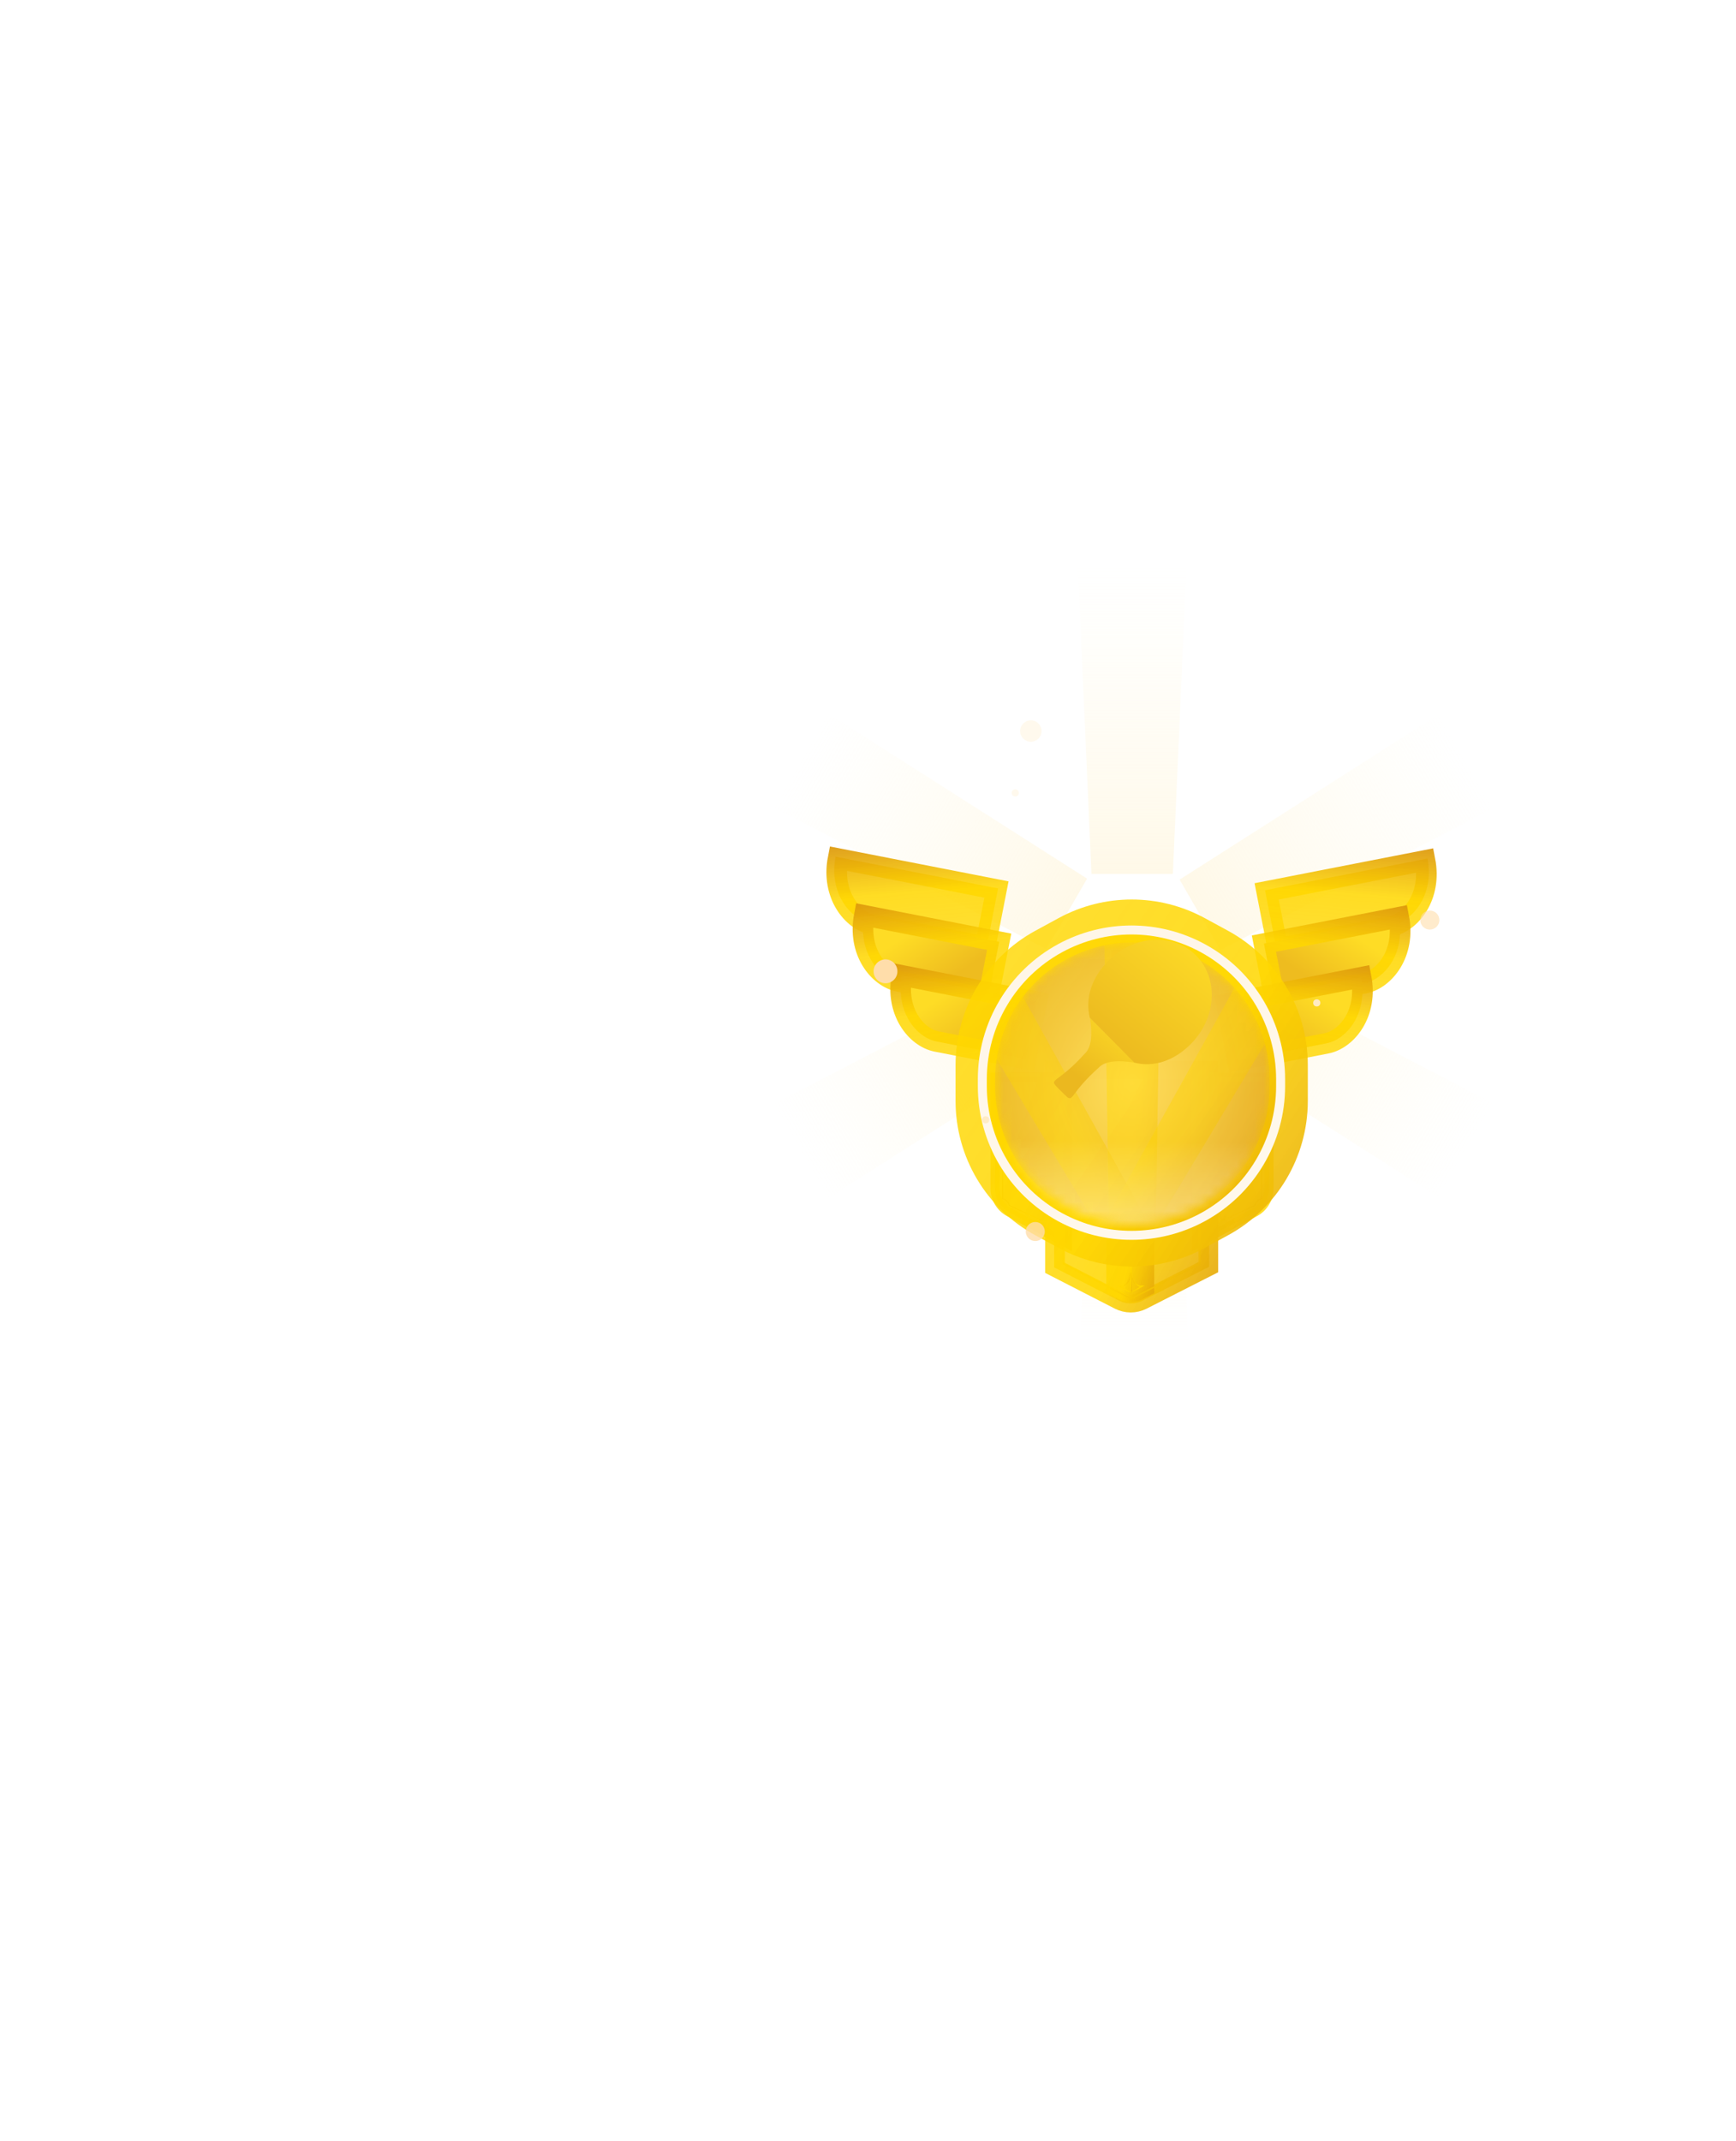 <svg width="193" height="238" viewBox="0 0 193 238" fill="none" xmlns="http://www.w3.org/2000/svg">
<g id="Group 481803">
<g id="&#229;&#186;&#149;&#233;&#131;&#168;&#229;&#133;&#137;&#230;&#157;&#159;">
<path id="Vector 264" d="M135.668 106.885L166 122.655L159.967 133.105L131.143 114.722L135.668 106.885Z" fill="url(#paint0_linear_621_1303)"/>
<path id="Vector 265" d="M130.628 115.329L132.137 149.482H120.07L121.578 115.329H130.628Z" fill="url(#paint1_linear_621_1303)"/>
<path id="Vector 276" d="M121.344 97.153L119.835 63H131.902L130.394 97.153H121.344Z" fill="url(#paint2_linear_621_1303)"/>
<path id="Vector 267" d="M120.857 114.833L92.034 133.216L86 122.765L116.332 106.995L120.857 114.833Z" fill="url(#paint3_linear_621_1303)"/>
<path id="Vector 274" d="M135.668 105.621L166 89.85L159.967 79.4L131.143 97.783L135.668 105.621Z" fill="url(#paint4_linear_621_1303)"/>
<path id="Vector 275" d="M120.857 97.675L92.034 79.292L86 89.742L116.332 105.512L120.857 97.675Z" fill="url(#paint5_linear_621_1303)"/>
</g>
<g id="Group 338" filter="url(#filter0_dd_621_1303)">
<g id="Group 327">
<g id="Group 313">
<g id="Group 328">
<path id="Vector 314" d="M109.723 98.99L110.962 92.641L92.898 89.115C92.123 93.083 94.463 96.011 96.743 96.456L109.723 98.99Z" fill="url(#paint6_linear_621_1303)"/>
<path id="Vector 315" d="M109.539 99.11L110.779 92.762L93.175 89.325C92.401 93.293 94.741 96.221 97.02 96.666L109.539 99.11Z" stroke="url(#paint7_linear_621_1303)" stroke-width="2.294"/>
</g>
<path id="Vector 312" d="M109.842 104.918L111.082 98.569L96.092 95.643C95.317 99.611 97.658 102.539 99.937 102.984L109.842 104.918Z" fill="url(#paint8_linear_621_1303)"/>
<path id="Vector 313" d="M109.842 104.918L111.082 98.569L96.092 95.643C95.317 99.611 97.658 102.539 99.937 102.984L109.842 104.918Z" stroke="url(#paint9_linear_621_1303)" stroke-width="2.294"/>
</g>
<g id="Group 314">
<path id="Vector 312_2" d="M114.031 111.592L115.271 105.244L100.281 102.317C99.506 106.285 101.846 109.214 104.126 109.658L114.031 111.592Z" fill="url(#paint10_linear_621_1303)"/>
<path id="Vector 313_2" d="M114.031 111.592L115.271 105.244L100.281 102.317C99.506 106.285 101.846 109.214 104.126 109.658L114.031 111.592Z" stroke="url(#paint11_linear_621_1303)" stroke-width="2.294"/>
</g>
</g>
<g id="Group 332">
<g id="Vector 319" filter="url(#filter1_d_621_1303)">
<path d="M110.62 125.991V113.599H118.688V132.161L112.187 128.627C111.222 128.102 110.62 127.091 110.62 125.991Z" fill="url(#paint12_linear_621_1303)"/>
<path d="M110.62 125.991V113.599H118.688V132.161L112.187 128.627C111.222 128.102 110.62 127.091 110.62 125.991Z" stroke="url(#paint13_linear_621_1303)"/>
</g>
<g id="Group 331">
<path id="Vector 251 (Stroke)" fill-rule="evenodd" clip-rule="evenodd" d="M111.508 127.094V120.649H111.404V127.181L111.447 127.188C111.592 127.212 111.753 127.298 111.885 127.423C112.016 127.549 112.114 127.709 112.138 127.878L112.142 127.906L116.382 129.891V122.8H116.277V129.727L112.237 127.834C112.202 127.648 112.094 127.478 111.957 127.348C111.826 127.223 111.665 127.13 111.508 127.094Z" fill="url(#paint14_linear_621_1303)"/>
<path id="Vector 252 (Stroke)" fill-rule="evenodd" clip-rule="evenodd" d="M116.271 129.338C116.384 129.147 116.391 128.876 116.382 128.7L116.277 128.706C116.286 128.88 116.277 129.122 116.181 129.284C116.134 129.363 116.069 129.42 115.974 129.444C115.878 129.468 115.745 129.459 115.562 129.388L115.524 129.486C115.719 129.561 115.875 129.577 116 129.546C116.126 129.514 116.213 129.436 116.271 129.338Z" fill="url(#paint15_linear_621_1303)"/>
</g>
</g>
<g id="Group 333">
<g id="Vector 319_2" filter="url(#filter2_d_621_1303)">
<path d="M141.087 125.991V113.599H133.02V132.161L139.52 128.627C140.486 128.102 141.087 127.091 141.087 125.991Z" fill="url(#paint16_linear_621_1303)"/>
<path d="M141.087 125.991V113.599H133.02V132.161L139.52 128.627C140.486 128.102 141.087 127.091 141.087 125.991Z" stroke="url(#paint17_linear_621_1303)"/>
</g>
<g id="Group 331_2">
<path id="Vector 251 (Stroke)_2" fill-rule="evenodd" clip-rule="evenodd" d="M140.2 127.094V120.649H140.304V127.181L140.261 127.188C140.116 127.212 139.955 127.298 139.823 127.423C139.692 127.549 139.594 127.709 139.57 127.878L139.566 127.906L135.326 129.891V122.8H135.431V129.727L139.471 127.834C139.506 127.648 139.614 127.478 139.751 127.348C139.882 127.223 140.043 127.13 140.2 127.094Z" fill="url(#paint18_linear_621_1303)"/>
<path id="Vector 252 (Stroke)_2" fill-rule="evenodd" clip-rule="evenodd" d="M135.437 129.338C135.324 129.147 135.317 128.876 135.326 128.7L135.431 128.706C135.422 128.88 135.431 129.122 135.527 129.284C135.573 129.363 135.639 129.42 135.734 129.444C135.83 129.468 135.963 129.459 136.145 129.388L136.183 129.486C135.989 129.561 135.833 129.577 135.708 129.546C135.582 129.514 135.495 129.436 135.437 129.338Z" fill="url(#paint19_linear_621_1303)"/>
</g>
</g>
<g id="Group 328_2">
<g id="Group 313_2">
<g id="Group 328_3">
<path id="Vector 314_2" d="M141.877 99.194L140.637 92.845L158.702 89.319C159.477 93.286 157.136 96.215 154.857 96.66L141.877 99.194Z" fill="url(#paint20_linear_621_1303)"/>
<path id="Vector 315_2" d="M142.061 99.317L140.821 92.969L158.425 89.532C159.199 93.5 156.859 96.428 154.58 96.873L142.061 99.317Z" stroke="url(#paint21_linear_621_1303)" stroke-width="2.294"/>
</g>
<path id="Vector 312_3" d="M141.757 105.123L140.518 98.774L155.508 95.848C156.283 99.816 153.942 102.744 151.663 103.189L141.757 105.123Z" fill="url(#paint22_linear_621_1303)"/>
<path id="Vector 313_3" d="M141.757 105.123L140.518 98.774L155.508 95.848C156.283 99.816 153.942 102.744 151.663 103.189L141.757 105.123Z" stroke="url(#paint23_linear_621_1303)" stroke-width="2.294"/>
</g>
<g id="Group 314_2">
<path id="Vector 312_4" d="M137.569 111.796L136.329 105.447L151.319 102.521C152.094 106.489 149.753 109.417 147.474 109.862L137.569 111.796Z" fill="url(#paint24_linear_621_1303)"/>
<path id="Vector 313_4" d="M137.569 111.796L136.329 105.447L151.319 102.521C152.094 106.489 149.753 109.417 147.474 109.862L137.569 111.796Z" stroke="url(#paint25_linear_621_1303)" stroke-width="2.294"/>
</g>
</g>
<g id="Group 330">
<g id="Vector 301" filter="url(#filter3_d_621_1303)">
<path d="M117.199 112.817H134.43V134.698L127.017 138.467C126.193 138.886 125.218 138.884 124.396 138.463L117.199 134.774V112.817Z" fill="url(#paint26_linear_621_1303)"/>
<path d="M117.199 112.817H134.43V134.698L127.017 138.467C126.193 138.886 125.218 138.884 124.396 138.463L117.199 134.774V112.817Z" stroke="url(#paint27_linear_621_1303)" stroke-width="2"/>
</g>
<path id="Intersect" fill-rule="evenodd" clip-rule="evenodd" d="M128.321 137.648L127.017 138.311C126.193 138.729 125.218 138.728 124.396 138.306L122.995 137.588V121.587H128.321V137.648Z" fill="url(#paint28_linear_621_1303)"/>
<path id="Vector 318 (Stroke)" fill-rule="evenodd" clip-rule="evenodd" d="M118.139 124.56H118.389V134.353L125.753 138.16L133.241 134.353V124.56H133.49V134.442L125.752 138.345L118.139 134.441V124.56Z" fill="url(#paint29_linear_621_1303)"/>
<g id="Group 326">
<path id="Vector 255 (Stroke)" fill-rule="evenodd" clip-rule="evenodd" d="M125.804 134.743V137.585H125.668V134.743H125.804Z" fill="url(#paint30_linear_621_1303)"/>
<path id="Vector 256 (Stroke)" fill-rule="evenodd" clip-rule="evenodd" d="M125.328 136.578C125.057 136.89 124.727 136.96 124.5 136.922L124.522 136.788C124.703 136.818 124.986 136.765 125.225 136.488C125.466 136.211 125.668 135.702 125.668 134.812H125.804C125.804 135.72 125.598 136.266 125.328 136.578Z" fill="url(#paint31_linear_621_1303)"/>
<path id="Vector 257 (Stroke)" fill-rule="evenodd" clip-rule="evenodd" d="M126.144 136.578C126.415 136.89 126.746 136.96 126.973 136.922L126.951 136.788C126.769 136.818 126.487 136.765 126.247 136.488C126.007 136.211 125.804 135.702 125.804 134.812H125.668C125.668 135.72 125.874 136.266 126.144 136.578Z" fill="url(#paint32_linear_621_1303)"/>
<path id="Vector 254 (Stroke)" fill-rule="evenodd" clip-rule="evenodd" d="M125.708 137.65L124.17 136.788L124.511 136.788L125.736 137.513L126.961 136.782H127.262L125.764 137.65C125.746 137.658 125.726 137.658 125.708 137.65Z" fill="url(#paint33_linear_621_1303)"/>
</g>
</g>
<g id="Group 292" filter="url(#filter4_d_621_1303)">
<g id="Group 206">
<g id="Group 169">
<g id="Group 166">
<path id="Union" d="M117.691 87.94L115.11 89.344C109.64 92.32 106.234 98.049 106.234 104.277L106.234 108.27C106.234 114.498 109.64 120.228 115.11 123.204L117.691 124.607C122.756 127.363 128.873 127.363 133.938 124.607L136.519 123.204C141.99 120.228 145.395 114.498 145.395 108.27L145.395 104.277C145.395 98.049 141.99 92.32 136.519 89.344L133.938 87.94C128.873 85.184 122.756 85.184 117.691 87.94Z" fill="url(#paint34_linear_621_1303)"/>
<path id="Union_2" d="M109.21 106.627L109.21 105.843C109.21 99.769 112.532 94.18 117.868 91.278C122.808 88.59 128.774 88.59 133.714 91.278C139.05 94.18 142.372 99.769 142.372 105.843V106.627C142.372 112.701 139.05 118.289 133.714 121.192C128.774 123.879 122.808 123.879 117.868 121.192C112.532 118.289 109.21 112.701 109.21 106.627Z" fill="url(#paint35_linear_621_1303)"/>
<g id="Union_3" filter="url(#filter5_f_621_1303)">
<path d="M109.21 106.627L109.21 105.843C109.21 99.769 112.532 94.18 117.868 91.278C122.808 88.59 128.774 88.59 133.714 91.278C139.05 94.18 142.372 99.769 142.372 105.843V106.627C142.372 112.701 139.05 118.289 133.714 121.192C128.774 123.879 122.808 123.879 117.868 121.192C112.532 118.289 109.21 112.701 109.21 106.627Z" stroke="url(#paint36_linear_621_1303)"/>
</g>
<g id="Mask Group" opacity="0.5">
<mask id="mask0_621_1303" style="mask-type:alpha" maskUnits="userSpaceOnUse" x="110" y="90" width="32" height="32">
<path id="Union_4" d="M110.62 106.613L110.62 105.916C110.62 100.318 113.682 95.169 118.6 92.497C123.148 90.025 128.638 90.025 133.186 92.497C138.104 95.169 141.166 100.318 141.166 105.916V106.613C141.166 112.21 138.104 117.359 133.186 120.032C128.638 122.503 123.148 122.503 118.6 120.032C113.682 117.359 110.62 112.21 110.62 106.613Z" fill="#A6D3DE"/>
</mask>
<g mask="url(#mask0_621_1303)">
<path id="Innershadow0.1fill" d="M110.62 106.613L110.62 105.916C110.62 100.318 113.682 95.169 118.6 92.497C123.148 90.025 128.638 90.025 133.186 92.497C138.104 95.169 141.166 100.318 141.166 105.916V106.613C141.166 112.21 138.104 117.359 133.186 120.032C128.638 122.503 123.148 122.503 118.6 120.032C113.682 117.359 110.62 112.21 110.62 106.613Z" fill="url(#paint37_radial_621_1303)"/>
<g id="Group 57">
<path id="Vector 5" opacity="0.5" d="M123.34 124.697L122.733 87.831H129.053L128.446 124.697H123.34Z" fill="url(#paint38_linear_621_1303)"/>
<path id="Vector 6" opacity="0.5" d="M123.258 124.37L104.3 92.747L109.773 89.587L127.681 121.817L123.258 124.37Z" fill="url(#paint39_linear_621_1303)"/>
<path id="Vector 7" opacity="0.5" d="M122.732 121.816L140.639 89.586L146.112 92.746L127.154 124.369L122.732 121.816Z" fill="url(#paint40_linear_621_1303)"/>
<rect id="Rectangle 3" x="110.62" y="104.156" width="30.546" height="19.837" fill="url(#paint41_linear_621_1303)"/>
</g>
<g id="Innershadow0.1fill_2" filter="url(#filter6_i_621_1303)">
<path d="M110.62 106.613L110.62 105.916C110.62 100.318 113.682 95.169 118.6 92.497C123.148 90.025 128.638 90.025 133.186 92.497C138.104 95.169 141.166 100.318 141.166 105.916V106.613C141.166 112.21 138.104 117.359 133.186 120.032C128.638 122.503 123.148 122.503 118.6 120.032C113.682 117.359 110.62 112.21 110.62 106.613Z" fill="white" fill-opacity="0.01"/>
</g>
</g>
</g>
</g>
</g>
</g>
</g>
</g>
<g id="Group 347">
<g id="Ellipse 12" opacity="0.3" filter="url(#filter7_f_621_1303)">
<ellipse cx="114.606" cy="81.267" rx="1.193" ry="1.193" fill="#FFEBC4"/>
</g>
<g id="Ellipse 21" filter="url(#filter8_f_621_1303)">
<ellipse cx="109.581" cy="124.488" rx="0.398" ry="0.398" fill="#FFEBC4"/>
</g>
<g id="Ellipse 22" opacity="0.3" filter="url(#filter9_f_621_1303)">
<ellipse cx="112.871" cy="88.148" rx="0.398" ry="0.398" fill="#FFEBC4"/>
</g>
<g id="Ellipse 23" filter="url(#filter10_f_621_1303)">
<ellipse cx="146.392" cy="111.488" rx="0.398" ry="0.398" fill="#FFEBC4"/>
</g>
<g id="Ellipse 19" filter="url(#filter11_f_621_1303)">
<ellipse cx="98.447" cy="107.98" rx="1.325" ry="1.325" fill="#FFDDAA"/>
</g>
<g id="Ellipse 9" opacity="0.6" filter="url(#filter12_f_621_1303)">
<ellipse cx="158.96" cy="102.28" rx="1.06" ry="1.06" fill="#FFDDAA"/>
</g>
<g id="Ellipse 18" opacity="0.8" filter="url(#filter13_f_621_1303)">
<ellipse cx="115.099" cy="136.905" rx="1.06" ry="1.06" fill="#FFDDAA"/>
</g>
</g>
<g id="Group 398" filter="url(#filter14_d_621_1303)">
<path id="wood" d="M117.771 114.102C117.831 114.162 117.896 114.226 117.966 114.296L117.967 114.298C118.037 114.367 118.102 114.433 118.161 114.493L118.162 114.493C118.568 114.905 118.763 115.102 118.94 115.086C119.102 115.072 119.249 114.878 119.531 114.506C119.943 113.959 120.646 113.03 122.113 111.721C122.855 110.898 124.357 110.859 126.057 111.111C126.086 111.119 126.115 111.126 126.144 111.134L121.167 106.147C121.175 106.179 121.184 106.211 121.193 106.243C121.437 107.938 121.39 109.433 120.564 110.168C119.247 111.627 118.313 112.325 117.764 112.735C117.389 113.015 117.194 113.16 117.179 113.323C117.163 113.499 117.36 113.694 117.77 114.101L117.771 114.102Z" fill="url(#paint42_linear_621_1303)"/>
<path id="Exclude" fill-rule="evenodd" clip-rule="evenodd" d="M123.225 99.807C121.34 101.708 120.625 103.996 121.166 106.146L126.108 111.127C128.241 111.673 130.511 110.952 132.396 109.051C135.249 106.174 135.508 101.773 132.976 99.221C130.443 96.668 126.078 96.931 123.225 99.807ZM119.561 114.517C119.561 114.517 119.561 114.517 119.561 114.517V114.517Z" fill="url(#paint43_linear_621_1303)"/>
</g>
</g>
<defs>
<filter id="filter0_dd_621_1303" x="0.042" y="0.159" width="251.515" height="237.579" filterUnits="userSpaceOnUse" color-interpolation-filters="sRGB">
<feFlood flood-opacity="0" result="BackgroundImageFix"/>
<feColorMatrix in="SourceAlpha" type="matrix" values="0 0 0 0 0 0 0 0 0 0 0 0 0 0 0 0 0 0 127 0" result="hardAlpha"/>
<feOffset/>
<feGaussianBlur stdDeviation="15.306"/>
<feColorMatrix type="matrix" values="0 0 0 0 0.992 0 0 0 0 0.802 0 0 0 0 0.516 0 0 0 1 0"/>
<feBlend mode="normal" in2="BackgroundImageFix" result="effect1_dropShadow_621_1303"/>
<feColorMatrix in="SourceAlpha" type="matrix" values="0 0 0 0 0 0 0 0 0 0 0 0 0 0 0 0 0 0 127 0" result="hardAlpha"/>
<feOffset dy="6.122"/>
<feGaussianBlur stdDeviation="45.918"/>
<feColorMatrix type="matrix" values="0 0 0 0 1 0 0 0 0 0.723 0 0 0 0 0.467 0 0 0 0.6 0"/>
<feBlend mode="normal" in2="effect1_dropShadow_621_1303" result="effect2_dropShadow_621_1303"/>
<feBlend mode="normal" in="SourceGraphic" in2="effect2_dropShadow_621_1303" result="shape"/>
</filter>
<filter id="filter1_d_621_1303" x="102.12" y="105.099" width="25.067" height="35.903" filterUnits="userSpaceOnUse" color-interpolation-filters="sRGB">
<feFlood flood-opacity="0" result="BackgroundImageFix"/>
<feColorMatrix in="SourceAlpha" type="matrix" values="0 0 0 0 0 0 0 0 0 0 0 0 0 0 0 0 0 0 127 0" result="hardAlpha"/>
<feOffset/>
<feGaussianBlur stdDeviation="4"/>
<feColorMatrix type="matrix" values="0 0 0 0 0.7 0 0 0 0 0.562 0 0 0 0 0.324 0 0 0 0.78 0"/>
<feBlend mode="normal" in2="BackgroundImageFix" result="effect1_dropShadow_621_1303"/>
<feBlend mode="normal" in="SourceGraphic" in2="effect1_dropShadow_621_1303" result="shape"/>
</filter>
<filter id="filter2_d_621_1303" x="124.52" y="105.099" width="25.067" height="35.903" filterUnits="userSpaceOnUse" color-interpolation-filters="sRGB">
<feFlood flood-opacity="0" result="BackgroundImageFix"/>
<feColorMatrix in="SourceAlpha" type="matrix" values="0 0 0 0 0 0 0 0 0 0 0 0 0 0 0 0 0 0 127 0" result="hardAlpha"/>
<feOffset/>
<feGaussianBlur stdDeviation="4"/>
<feColorMatrix type="matrix" values="0 0 0 0 0.7 0 0 0 0 0.562 0 0 0 0 0.324 0 0 0 0.78 0"/>
<feBlend mode="normal" in2="BackgroundImageFix" result="effect1_dropShadow_621_1303"/>
<feBlend mode="normal" in="SourceGraphic" in2="effect1_dropShadow_621_1303" result="shape"/>
</filter>
<filter id="filter3_d_621_1303" x="108.199" y="103.817" width="35.231" height="43.963" filterUnits="userSpaceOnUse" color-interpolation-filters="sRGB">
<feFlood flood-opacity="0" result="BackgroundImageFix"/>
<feColorMatrix in="SourceAlpha" type="matrix" values="0 0 0 0 0 0 0 0 0 0 0 0 0 0 0 0 0 0 127 0" result="hardAlpha"/>
<feOffset/>
<feGaussianBlur stdDeviation="4"/>
<feColorMatrix type="matrix" values="0 0 0 0 0.7 0 0 0 0 0.562 0 0 0 0 0.324 0 0 0 0.78 0"/>
<feBlend mode="normal" in2="BackgroundImageFix" result="effect1_dropShadow_621_1303"/>
<feBlend mode="normal" in="SourceGraphic" in2="effect1_dropShadow_621_1303" result="shape"/>
</filter>
<filter id="filter4_d_621_1303" x="100.234" y="85.873" width="51.161" height="54.801" filterUnits="userSpaceOnUse" color-interpolation-filters="sRGB">
<feFlood flood-opacity="0" result="BackgroundImageFix"/>
<feColorMatrix in="SourceAlpha" type="matrix" values="0 0 0 0 0 0 0 0 0 0 0 0 0 0 0 0 0 0 127 0" result="hardAlpha"/>
<feOffset dy="8"/>
<feGaussianBlur stdDeviation="3"/>
<feColorMatrix type="matrix" values="0 0 0 0 0.438 0 0 0 0 0.287 0 0 0 0 0.111 0 0 0 0.6 0"/>
<feBlend mode="normal" in2="BackgroundImageFix" result="effect1_dropShadow_621_1303"/>
<feBlend mode="normal" in="SourceGraphic" in2="effect1_dropShadow_621_1303" result="shape"/>
</filter>
<filter id="filter5_f_621_1303" x="108.41" y="88.462" width="34.762" height="35.545" filterUnits="userSpaceOnUse" color-interpolation-filters="sRGB">
<feFlood flood-opacity="0" result="BackgroundImageFix"/>
<feBlend mode="normal" in="SourceGraphic" in2="BackgroundImageFix" result="shape"/>
<feGaussianBlur stdDeviation="0.15" result="effect1_foregroundBlur_621_1303"/>
</filter>
<filter id="filter6_i_621_1303" x="110.62" y="90.643" width="30.546" height="31.243" filterUnits="userSpaceOnUse" color-interpolation-filters="sRGB">
<feFlood flood-opacity="0" result="BackgroundImageFix"/>
<feBlend mode="normal" in="SourceGraphic" in2="BackgroundImageFix" result="shape"/>
<feColorMatrix in="SourceAlpha" type="matrix" values="0 0 0 0 0 0 0 0 0 0 0 0 0 0 0 0 0 0 127 0" result="hardAlpha"/>
<feOffset/>
<feGaussianBlur stdDeviation="6.724"/>
<feComposite in2="hardAlpha" operator="arithmetic" k2="-1" k3="1"/>
<feColorMatrix type="matrix" values="0 0 0 0 0.458 0 0 0 0 0.257 0 0 0 0 0.071 0 0 0 1 0"/>
<feBlend mode="normal" in2="shape" result="effect1_innerShadow_621_1303"/>
</filter>
<filter id="filter7_f_621_1303" x="93.107" y="59.769" width="42.997" height="42.997" filterUnits="userSpaceOnUse" color-interpolation-filters="sRGB">
<feFlood flood-opacity="0" result="BackgroundImageFix"/>
<feBlend mode="normal" in="SourceGraphic" in2="BackgroundImageFix" result="shape"/>
<feGaussianBlur stdDeviation="10.153" result="effect1_foregroundBlur_621_1303"/>
</filter>
<filter id="filter8_f_621_1303" x="107.491" y="122.398" width="4.179" height="4.179" filterUnits="userSpaceOnUse" color-interpolation-filters="sRGB">
<feFlood flood-opacity="0" result="BackgroundImageFix"/>
<feBlend mode="normal" in="SourceGraphic" in2="BackgroundImageFix" result="shape"/>
<feGaussianBlur stdDeviation="0.846" result="effect1_foregroundBlur_621_1303"/>
</filter>
<filter id="filter9_f_621_1303" x="104.473" y="79.75" width="16.795" height="16.795" filterUnits="userSpaceOnUse" color-interpolation-filters="sRGB">
<feFlood flood-opacity="0" result="BackgroundImageFix"/>
<feBlend mode="normal" in="SourceGraphic" in2="BackgroundImageFix" result="shape"/>
<feGaussianBlur stdDeviation="4" result="effect1_foregroundBlur_621_1303"/>
</filter>
<filter id="filter10_f_621_1303" x="139.995" y="105.09" width="12.795" height="12.795" filterUnits="userSpaceOnUse" color-interpolation-filters="sRGB">
<feFlood flood-opacity="0" result="BackgroundImageFix"/>
<feBlend mode="normal" in="SourceGraphic" in2="BackgroundImageFix" result="shape"/>
<feGaussianBlur stdDeviation="3" result="effect1_foregroundBlur_621_1303"/>
</filter>
<filter id="filter11_f_621_1303" x="77.122" y="86.654" width="42.651" height="42.651" filterUnits="userSpaceOnUse" color-interpolation-filters="sRGB">
<feFlood flood-opacity="0" result="BackgroundImageFix"/>
<feBlend mode="normal" in="SourceGraphic" in2="BackgroundImageFix" result="shape"/>
<feGaussianBlur stdDeviation="10" result="effect1_foregroundBlur_621_1303"/>
</filter>
<filter id="filter12_f_621_1303" x="140.979" y="84.299" width="35.963" height="35.964" filterUnits="userSpaceOnUse" color-interpolation-filters="sRGB">
<feFlood flood-opacity="0" result="BackgroundImageFix"/>
<feBlend mode="normal" in="SourceGraphic" in2="BackgroundImageFix" result="shape"/>
<feGaussianBlur stdDeviation="8.461" result="effect1_foregroundBlur_621_1303"/>
</filter>
<filter id="filter13_f_621_1303" x="97.118" y="118.923" width="35.963" height="35.964" filterUnits="userSpaceOnUse" color-interpolation-filters="sRGB">
<feFlood flood-opacity="0" result="BackgroundImageFix"/>
<feBlend mode="normal" in="SourceGraphic" in2="BackgroundImageFix" result="shape"/>
<feGaussianBlur stdDeviation="8.461" result="effect1_foregroundBlur_621_1303"/>
</filter>
<filter id="filter14_d_621_1303" x="113.178" y="97.466" width="25.539" height="28.621" filterUnits="userSpaceOnUse" color-interpolation-filters="sRGB">
<feFlood flood-opacity="0" result="BackgroundImageFix"/>
<feColorMatrix in="SourceAlpha" type="matrix" values="0 0 0 0 0 0 0 0 0 0 0 0 0 0 0 0 0 0 127 0" result="hardAlpha"/>
<feOffset dy="7"/>
<feGaussianBlur stdDeviation="2"/>
<feComposite in2="hardAlpha" operator="out"/>
<feColorMatrix type="matrix" values="0 0 0 0 0 0 0 0 0 0 0 0 0 0 0 0 0 0 0.25 0"/>
<feBlend mode="normal" in2="BackgroundImageFix" result="effect1_dropShadow_621_1303"/>
<feBlend mode="normal" in="SourceGraphic" in2="effect1_dropShadow_621_1303" result="shape"/>
</filter>
<linearGradient id="paint0_linear_621_1303" x1="162.983" y1="127.88" x2="133.405" y2="110.804" gradientUnits="userSpaceOnUse">
<stop stop-color="#FFF6D6" stop-opacity="0"/>
<stop offset="1" stop-color="#FFEFC5" stop-opacity="0.4"/>
</linearGradient>
<linearGradient id="paint1_linear_621_1303" x1="126.103" y1="149.482" x2="126.103" y2="115.329" gradientUnits="userSpaceOnUse">
<stop stop-color="#FFF6D6" stop-opacity="0"/>
<stop offset="1" stop-color="#FFEFC5" stop-opacity="0.4"/>
</linearGradient>
<linearGradient id="paint2_linear_621_1303" x1="125.869" y1="63" x2="125.869" y2="97.153" gradientUnits="userSpaceOnUse">
<stop stop-color="#FFF6D6" stop-opacity="0"/>
<stop offset="1" stop-color="#FFEFC5" stop-opacity="0.4"/>
</linearGradient>
<linearGradient id="paint3_linear_621_1303" x1="89.017" y1="127.99" x2="118.595" y2="110.914" gradientUnits="userSpaceOnUse">
<stop stop-color="#FFF6D6" stop-opacity="0"/>
<stop offset="1" stop-color="#FFEFC5" stop-opacity="0.4"/>
</linearGradient>
<linearGradient id="paint4_linear_621_1303" x1="162.983" y1="84.625" x2="133.405" y2="101.702" gradientUnits="userSpaceOnUse">
<stop stop-color="#FFF6D6" stop-opacity="0"/>
<stop offset="1" stop-color="#FFEFC5" stop-opacity="0.4"/>
</linearGradient>
<linearGradient id="paint5_linear_621_1303" x1="89.017" y1="84.517" x2="118.595" y2="101.594" gradientUnits="userSpaceOnUse">
<stop stop-color="#FFF6D6" stop-opacity="0"/>
<stop offset="1" stop-color="#FFEFC5" stop-opacity="0.4"/>
</linearGradient>
<linearGradient id="paint6_linear_621_1303" x1="146.058" y1="117.703" x2="143.171" y2="83.139" gradientUnits="userSpaceOnUse">
<stop stop-color="#BC950B"/>
<stop offset="0.47" stop-color="#FFD700" stop-opacity="0.748"/>
<stop offset="0.816" stop-color="#FFD700" stop-opacity="0.86"/>
<stop offset="1" stop-color="#DB950E" stop-opacity="0.94"/>
</linearGradient>
<linearGradient id="paint7_linear_621_1303" x1="144.891" y1="117.631" x2="141.774" y2="83.156" gradientUnits="userSpaceOnUse">
<stop stop-color="#BC950B"/>
<stop offset="0.47" stop-color="#FFD700" stop-opacity="0.748"/>
<stop offset="0.816" stop-color="#FFD700" stop-opacity="0.86"/>
<stop offset="1" stop-color="#DB950E" stop-opacity="0.94"/>
</linearGradient>
<linearGradient id="paint8_linear_621_1303" x1="104.023" y1="103.782" x2="99.694" y2="97.353" gradientUnits="userSpaceOnUse">
<stop stop-color="#EEBC1F"/>
<stop offset="0.875" stop-color="#FEDC25"/>
</linearGradient>
<linearGradient id="paint9_linear_621_1303" x1="139.621" y1="122.35" x2="134.986" y2="88.552" gradientUnits="userSpaceOnUse">
<stop stop-color="#BC950B"/>
<stop offset="0.47" stop-color="#FFD700" stop-opacity="0.748"/>
<stop offset="0.816" stop-color="#FFD700" stop-opacity="0.86"/>
<stop offset="1" stop-color="#DB950E" stop-opacity="0.94"/>
</linearGradient>
<linearGradient id="paint10_linear_621_1303" x1="108.212" y1="110.456" x2="103.883" y2="104.027" gradientUnits="userSpaceOnUse">
<stop stop-color="#EEBC1F"/>
<stop offset="0.875" stop-color="#FEDC25"/>
</linearGradient>
<linearGradient id="paint11_linear_621_1303" x1="143.81" y1="129.025" x2="139.175" y2="95.226" gradientUnits="userSpaceOnUse">
<stop stop-color="#BC950B"/>
<stop offset="0.47" stop-color="#FFD700" stop-opacity="0.748"/>
<stop offset="0.816" stop-color="#FFD700" stop-opacity="0.86"/>
<stop offset="1" stop-color="#DB950E" stop-opacity="0.94"/>
</linearGradient>
<linearGradient id="paint12_linear_621_1303" x1="96.398" y1="74.017" x2="136.44" y2="88.049" gradientUnits="userSpaceOnUse">
<stop stop-color="#BC950B"/>
<stop offset="0.47" stop-color="#FFD700" stop-opacity="0.748"/>
<stop offset="0.816" stop-color="#FFD700" stop-opacity="0.86"/>
<stop offset="1" stop-color="#DB950E" stop-opacity="0.94"/>
</linearGradient>
<linearGradient id="paint13_linear_621_1303" x1="96.398" y1="74.017" x2="136.44" y2="88.049" gradientUnits="userSpaceOnUse">
<stop stop-color="#BC950B"/>
<stop offset="0.47" stop-color="#FFD700" stop-opacity="0.748"/>
<stop offset="0.816" stop-color="#FFD700" stop-opacity="0.86"/>
<stop offset="1" stop-color="#DB950E" stop-opacity="0.94"/>
</linearGradient>
<linearGradient id="paint14_linear_621_1303" x1="125.158" y1="100.942" x2="101.817" y2="111.079" gradientUnits="userSpaceOnUse">
<stop stop-color="#BC950B"/>
<stop offset="0.47" stop-color="#FFD700" stop-opacity="0.748"/>
<stop offset="0.816" stop-color="#FFD700" stop-opacity="0.86"/>
<stop offset="1" stop-color="#DB950E" stop-opacity="0.94"/>
</linearGradient>
<linearGradient id="paint15_linear_621_1303" x1="117.901" y1="126.866" x2="114.995" y2="129.207" gradientUnits="userSpaceOnUse">
<stop stop-color="#BC950B"/>
<stop offset="0.47" stop-color="#FFD700" stop-opacity="0.748"/>
<stop offset="0.816" stop-color="#FFD700" stop-opacity="0.86"/>
<stop offset="1" stop-color="#DB950E" stop-opacity="0.94"/>
</linearGradient>
<linearGradient id="paint16_linear_621_1303" x1="155.31" y1="74.017" x2="115.268" y2="88.049" gradientUnits="userSpaceOnUse">
<stop stop-color="#BC950B"/>
<stop offset="0.47" stop-color="#FFD700" stop-opacity="0.748"/>
<stop offset="0.816" stop-color="#FFD700" stop-opacity="0.86"/>
<stop offset="1" stop-color="#DB950E" stop-opacity="0.94"/>
</linearGradient>
<linearGradient id="paint17_linear_621_1303" x1="155.31" y1="74.017" x2="115.268" y2="88.049" gradientUnits="userSpaceOnUse">
<stop stop-color="#BC950B"/>
<stop offset="0.47" stop-color="#FFD700" stop-opacity="0.748"/>
<stop offset="0.816" stop-color="#FFD700" stop-opacity="0.86"/>
<stop offset="1" stop-color="#DB950E" stop-opacity="0.94"/>
</linearGradient>
<linearGradient id="paint18_linear_621_1303" x1="126.55" y1="100.942" x2="149.891" y2="111.079" gradientUnits="userSpaceOnUse">
<stop stop-color="#BC950B"/>
<stop offset="0.47" stop-color="#FFD700" stop-opacity="0.748"/>
<stop offset="0.816" stop-color="#FFD700" stop-opacity="0.86"/>
<stop offset="1" stop-color="#DB950E" stop-opacity="0.94"/>
</linearGradient>
<linearGradient id="paint19_linear_621_1303" x1="133.807" y1="126.866" x2="136.713" y2="129.207" gradientUnits="userSpaceOnUse">
<stop stop-color="#BC950B"/>
<stop offset="0.47" stop-color="#FFD700" stop-opacity="0.748"/>
<stop offset="0.816" stop-color="#FFD700" stop-opacity="0.86"/>
<stop offset="1" stop-color="#DB950E" stop-opacity="0.94"/>
</linearGradient>
<linearGradient id="paint20_linear_621_1303" x1="105.542" y1="117.906" x2="108.428" y2="83.343" gradientUnits="userSpaceOnUse">
<stop stop-color="#BC950B"/>
<stop offset="0.47" stop-color="#FFD700" stop-opacity="0.748"/>
<stop offset="0.816" stop-color="#FFD700" stop-opacity="0.86"/>
<stop offset="1" stop-color="#DB950E" stop-opacity="0.94"/>
</linearGradient>
<linearGradient id="paint21_linear_621_1303" x1="106.709" y1="117.838" x2="109.826" y2="83.363" gradientUnits="userSpaceOnUse">
<stop stop-color="#BC950B"/>
<stop offset="0.47" stop-color="#FFD700" stop-opacity="0.748"/>
<stop offset="0.816" stop-color="#FFD700" stop-opacity="0.86"/>
<stop offset="1" stop-color="#DB950E" stop-opacity="0.94"/>
</linearGradient>
<linearGradient id="paint22_linear_621_1303" x1="147.577" y1="103.987" x2="151.906" y2="97.558" gradientUnits="userSpaceOnUse">
<stop stop-color="#EEBC1F"/>
<stop offset="0.875" stop-color="#FEDC25"/>
</linearGradient>
<linearGradient id="paint23_linear_621_1303" x1="111.979" y1="122.555" x2="116.614" y2="88.757" gradientUnits="userSpaceOnUse">
<stop stop-color="#BC950B"/>
<stop offset="0.47" stop-color="#FFD700" stop-opacity="0.748"/>
<stop offset="0.816" stop-color="#FFD700" stop-opacity="0.86"/>
<stop offset="1" stop-color="#DB950E" stop-opacity="0.94"/>
</linearGradient>
<linearGradient id="paint24_linear_621_1303" x1="143.388" y1="110.66" x2="147.717" y2="104.231" gradientUnits="userSpaceOnUse">
<stop stop-color="#EEBC1F"/>
<stop offset="0.875" stop-color="#FEDC25"/>
</linearGradient>
<linearGradient id="paint25_linear_621_1303" x1="107.79" y1="129.228" x2="112.425" y2="95.43" gradientUnits="userSpaceOnUse">
<stop stop-color="#BC950B"/>
<stop offset="0.47" stop-color="#FFD700" stop-opacity="0.748"/>
<stop offset="0.816" stop-color="#FFD700" stop-opacity="0.86"/>
<stop offset="1" stop-color="#DB950E" stop-opacity="0.94"/>
</linearGradient>
<linearGradient id="paint26_linear_621_1303" x1="86.822" y1="56.702" x2="161.919" y2="96.349" gradientUnits="userSpaceOnUse">
<stop stop-color="#BC950B"/>
<stop offset="0.47" stop-color="#FFD700" stop-opacity="0.748"/>
<stop offset="0.816" stop-color="#FFD700" stop-opacity="0.86"/>
<stop offset="1" stop-color="#DB950E" stop-opacity="0.94"/>
</linearGradient>
<linearGradient id="paint27_linear_621_1303" x1="86.822" y1="56.702" x2="161.919" y2="96.349" gradientUnits="userSpaceOnUse">
<stop stop-color="#BC950B"/>
<stop offset="0.47" stop-color="#FFD700" stop-opacity="0.748"/>
<stop offset="0.816" stop-color="#FFD700" stop-opacity="0.86"/>
<stop offset="1" stop-color="#DB950E" stop-opacity="0.94"/>
</linearGradient>
<linearGradient id="paint28_linear_621_1303" x1="113.606" y1="85.259" x2="141.514" y2="92.293" gradientUnits="userSpaceOnUse">
<stop stop-color="#BC950B"/>
<stop offset="0.47" stop-color="#FFD700" stop-opacity="0.748"/>
<stop offset="0.816" stop-color="#FFD700" stop-opacity="0.86"/>
<stop offset="1" stop-color="#DB950E" stop-opacity="0.94"/>
</linearGradient>
<linearGradient id="paint29_linear_621_1303" x1="91.076" y1="95.166" x2="138.439" y2="137.695" gradientUnits="userSpaceOnUse">
<stop stop-color="#BC950B"/>
<stop offset="0.47" stop-color="#FFD700" stop-opacity="0.748"/>
<stop offset="0.816" stop-color="#FFD700" stop-opacity="0.86"/>
<stop offset="1" stop-color="#DB950E" stop-opacity="0.94"/>
</linearGradient>
<linearGradient id="paint30_linear_621_1303" x1="125.428" y1="128.683" x2="126.185" y2="128.713" gradientUnits="userSpaceOnUse">
<stop stop-color="#BC950B"/>
<stop offset="0.47" stop-color="#FFD700" stop-opacity="0.748"/>
<stop offset="0.816" stop-color="#FFD700" stop-opacity="0.86"/>
<stop offset="1" stop-color="#DB950E" stop-opacity="0.94"/>
</linearGradient>
<linearGradient id="paint31_linear_621_1303" x1="122.199" y1="130.294" x2="128.033" y2="133.19" gradientUnits="userSpaceOnUse">
<stop stop-color="#BC950B"/>
<stop offset="0.47" stop-color="#FFD700" stop-opacity="0.748"/>
<stop offset="0.816" stop-color="#FFD700" stop-opacity="0.86"/>
<stop offset="1" stop-color="#DB950E" stop-opacity="0.94"/>
</linearGradient>
<linearGradient id="paint32_linear_621_1303" x1="129.273" y1="130.294" x2="123.44" y2="133.19" gradientUnits="userSpaceOnUse">
<stop stop-color="#BC950B"/>
<stop offset="0.47" stop-color="#FFD700" stop-opacity="0.748"/>
<stop offset="0.816" stop-color="#FFD700" stop-opacity="0.86"/>
<stop offset="1" stop-color="#DB950E" stop-opacity="0.94"/>
</linearGradient>
<linearGradient id="paint33_linear_621_1303" x1="118.719" y1="134.919" x2="120.604" y2="140.297" gradientUnits="userSpaceOnUse">
<stop stop-color="#BC950B"/>
<stop offset="0.47" stop-color="#FFD700" stop-opacity="0.748"/>
<stop offset="0.816" stop-color="#FFD700" stop-opacity="0.86"/>
<stop offset="1" stop-color="#DB950E" stop-opacity="0.94"/>
</linearGradient>
<linearGradient id="paint34_linear_621_1303" x1="37.194" y1="-13.514" x2="184.511" y2="88.706" gradientUnits="userSpaceOnUse">
<stop stop-color="#BC950B"/>
<stop offset="0.47" stop-color="#FFD700" stop-opacity="0.748"/>
<stop offset="0.816" stop-color="#FFD700" stop-opacity="0.86"/>
<stop offset="1" stop-color="#DB950E" stop-opacity="0.94"/>
</linearGradient>
<linearGradient id="paint35_linear_621_1303" x1="50.747" y1="4.798" x2="175.495" y2="91.359" gradientUnits="userSpaceOnUse">
<stop stop-color="#BC950B"/>
<stop offset="0.47" stop-color="#FFD700" stop-opacity="0.748"/>
<stop offset="0.816" stop-color="#FFD700" stop-opacity="0.86"/>
<stop offset="1" stop-color="#DB950E" stop-opacity="0.94"/>
</linearGradient>
<linearGradient id="paint36_linear_621_1303" x1="119.079" y1="90.884" x2="135.448" y2="120.333" gradientUnits="userSpaceOnUse">
<stop stop-color="#FFF6E7"/>
<stop offset="1" stop-color="#FFF8EC"/>
</linearGradient>
<radialGradient id="paint37_radial_621_1303" cx="0" cy="0" r="1" gradientUnits="userSpaceOnUse" gradientTransform="translate(125.893 106.264) rotate(90) scale(17.731 15.273)">
<stop stop-color="#FFE4BA"/>
<stop offset="1" stop-color="#DEA44D"/>
</radialGradient>
<linearGradient id="paint38_linear_621_1303" x1="111.591" y1="9.221" x2="146.151" y2="13.998" gradientUnits="userSpaceOnUse">
<stop stop-color="#BC950B"/>
<stop offset="0.47" stop-color="#FFD700" stop-opacity="0.748"/>
<stop offset="0.816" stop-color="#FFD700" stop-opacity="0.86"/>
<stop offset="1" stop-color="#DB950E" stop-opacity="0.94"/>
</linearGradient>
<linearGradient id="paint39_linear_621_1303" x1="55.346" y1="30.239" x2="87.665" y2="17.096" gradientUnits="userSpaceOnUse">
<stop stop-color="#BC950B"/>
<stop offset="0.47" stop-color="#FFD700" stop-opacity="0.748"/>
<stop offset="0.816" stop-color="#FFD700" stop-opacity="0.86"/>
<stop offset="1" stop-color="#DB950E" stop-opacity="0.94"/>
</linearGradient>
<linearGradient id="paint40_linear_621_1303" x1="170.296" y1="15.937" x2="197.837" y2="37.354" gradientUnits="userSpaceOnUse">
<stop stop-color="#BC950B"/>
<stop offset="0.47" stop-color="#FFD700" stop-opacity="0.748"/>
<stop offset="0.816" stop-color="#FFD700" stop-opacity="0.86"/>
<stop offset="1" stop-color="#DB950E" stop-opacity="0.94"/>
</linearGradient>
<linearGradient id="paint41_linear_621_1303" x1="125.893" y1="112.758" x2="125.801" y2="122.765" gradientUnits="userSpaceOnUse">
<stop stop-color="white" stop-opacity="0"/>
<stop offset="1" stop-color="#FFF1E3"/>
</linearGradient>
<linearGradient id="paint42_linear_621_1303" x1="126.153" y1="106.157" x2="120.544" y2="113.264" gradientUnits="userSpaceOnUse">
<stop stop-color="#FEDD27"/>
<stop offset="1" stop-color="#EBB81F"/>
</linearGradient>
<linearGradient id="paint43_linear_621_1303" x1="134.717" y1="97.466" x2="123.948" y2="110.816" gradientUnits="userSpaceOnUse">
<stop stop-color="#FEDD27"/>
<stop offset="1" stop-color="#EBB81F"/>
</linearGradient>
</defs>
</svg>

